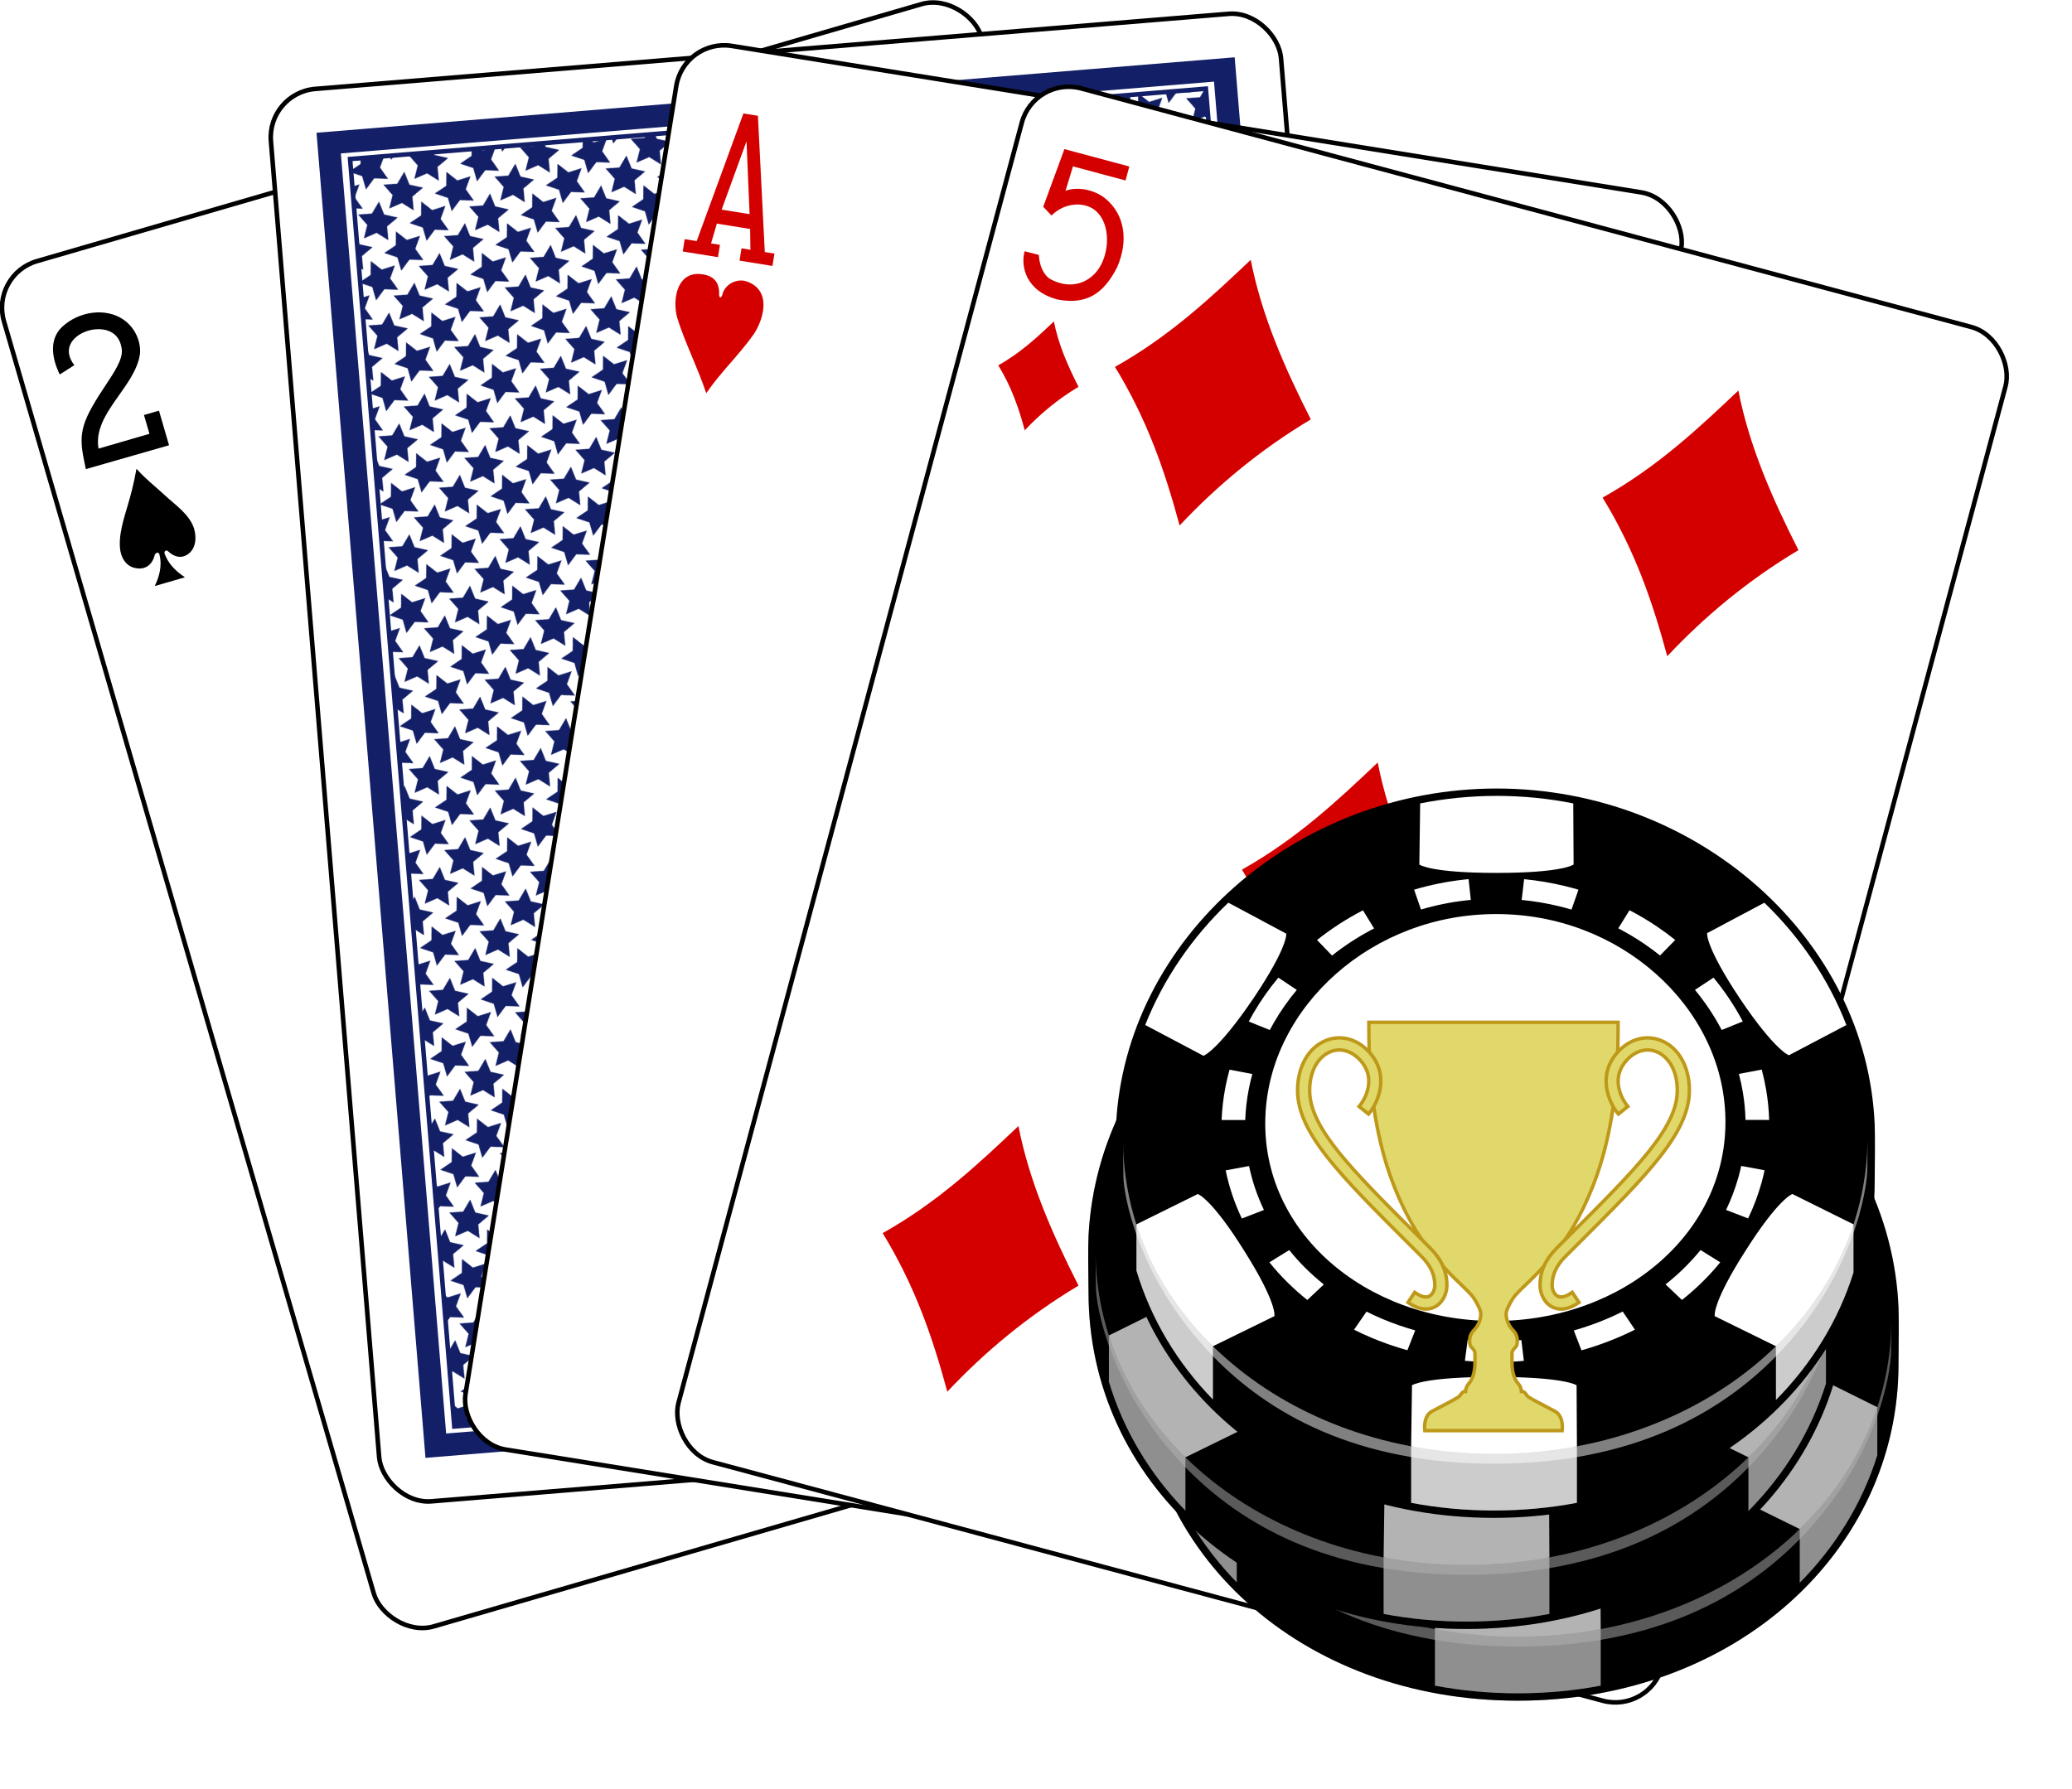 <?xml version="1.0" encoding="UTF-8" standalone="no"?>
<!-- Created with Inkscape (http://www.inkscape.org/) -->

<svg
   xmlns:dc="http://purl.org/dc/elements/1.1/"
   xmlns:cc="http://creativecommons.org/ns#"
   xmlns:rdf="http://www.w3.org/1999/02/22-rdf-syntax-ns#"
   xmlns:svg="http://www.w3.org/2000/svg"
   xmlns="http://www.w3.org/2000/svg"
   xmlns:xlink="http://www.w3.org/1999/xlink"
   version="1.1"
   width="454.207"
   height="392.18"
   id="svg4423">
  <defs
     id="defs4425">
    <pattern
       patternTransform="matrix(-0.111,0.111,-0.111,-0.111,-254.024,74.426)"
       id="pattern13545-1"
       xlink:href="#pattern13024-5" />
    <pattern
       id="pattern13024-5"
       patternTransform="translate(-254.024,74.426)"
       height="110.741"
       width="108.618"
       patternUnits="userSpaceOnUse">
      <path
         style="fill:#131f67;fill-opacity:1;stroke:none"
         id="path13016-2"
         d="m -1016.046,25.721 -10.764,16.121 7.177,18.006 -18.658,-5.256 -14.907,12.39 -0.767,-19.369 -16.39,-10.349 18.184,-6.715 4.777,-18.786 12.005,15.219 z"
         transform="translate(1070.355,-11.764)" />
      <path
         transform="matrix(0.866,0.5,-0.5,0.866,946.339,568.728)"
         d="m -1016.046,25.721 -10.764,16.121 7.177,18.006 -18.658,-5.256 -14.907,12.39 -0.767,-19.369 -16.39,-10.349 18.184,-6.715 4.777,-18.786 12.005,15.219 z"
         id="path13018-7"
         style="fill:#131f67;fill-opacity:1;stroke:none" />
      <path
         transform="translate(1124.664,-11.764)"
         style="fill:#131f67;fill-opacity:1;stroke:none"
         id="path13020-6"
         d="m -1016.046,25.721 -10.764,16.121 7.177,18.006 -18.658,-5.256 -14.907,12.39 -0.767,-19.369 -16.39,-10.349 18.184,-6.715 4.777,-18.786 12.005,15.219 z" />
      <path
         transform="matrix(0.866,0.5,-0.5,0.866,1000.648,568.728)"
         d="m -1016.046,25.721 -10.764,16.121 7.177,18.006 -18.658,-5.256 -14.907,12.39 -0.767,-19.369 -16.39,-10.349 18.184,-6.715 4.777,-18.786 12.005,15.219 z"
         id="path13022-1"
         style="fill:#131f67;fill-opacity:1;stroke:none" />
    </pattern>
  </defs>
  <g
     transform="matrix(0.96,-0.279,0.279,0.96,58.625,-214.617)"
     id="layer1">
    <g
       transform="translate(-1332.029,-31.1)"
       id="g3511"
       style="display:inline">
      <g
         id="g8049">
        <g
           transform="translate(-5060.953,3024.952)"
           id="g8879-5"
           style="display:inline">
          <rect
             width="223.228"
             height="311.811"
             rx="10.63"
             ry="10.63"
             x="6257.929"
             y="-2746.811"
             id="rect6347-0"
             style="fill:#ffffff;fill-opacity:1;stroke:#000000;stroke-width:0.997;stroke-miterlimit:4;stroke-opacity:1;stroke-dasharray:none;display:inline" />
          <g
             transform="matrix(0.301,0,0,0.301,5679.86,-1949.801)"
             id="g8574-2">
            <path
               d="m 1947.701,-2492.42 0.547,-6.705 c 1.692,-20.723 6.226,-27.723 31.96,-49.343 12.488,-10.492 16.588,-15.669 17.165,-21.677 1.631,-14.15 -11.131,-18.57 -19.448,-18.647 -10.769,-0.099 -22.951,6.349 -17.143,21.304 l -12.079,3.547 c -2.439,-13.951 0.056,-27.044 11.378,-32.858 15.101,-7.572 34.478,-4.601 44.255,7.33 6.571,8.019 8.064,19.086 4.543,27.754 -10.299,22.16 -45.243,31.908 -48.132,57.528 l 38.634,0 0,-14.267 11.379,0 0,26.264 z"
               id="path7100-8"
               style="fill:#000000;fill-opacity:1;display:inline" />
            <path
               d="m 2633.966,-1766.532 -0.547,6.705 c -1.692,20.723 -6.226,27.723 -31.96,49.343 -12.488,10.492 -16.588,15.669 -17.165,21.677 -1.631,14.15 11.131,18.57 19.448,18.647 10.769,0.099 22.951,-6.349 17.143,-21.304 l 12.079,-3.547 c 2.439,13.951 -0.056,27.044 -11.378,32.858 -15.101,7.572 -34.478,4.601 -44.255,-7.33 -6.571,-8.019 -8.064,-19.086 -4.543,-27.754 10.299,-22.16 45.243,-31.908 48.132,-57.528 l -38.634,0 0,14.267 -11.379,0 0,-26.264 z"
               id="path7116-6"
               style="fill:#000000;fill-opacity:1;display:inline" />
          </g>
        </g>
      </g>
      <path
         d="m 1307.548,346.303 c 0.015,-2.026 -1.587,-2.064 -1.569,-0.586 -0.134,7.429 -6.417,11.086 -10.981,10.219 -7.036,-1.338 -9.282,-8.322 -9.215,-12.435 0.207,-12.696 12.988,-22.058 24.52,-38.335 8.45,14.691 22.397,26.23 23.223,37.586 1.098,15.098 -18.009,20.73 -20.737,3.133 -0.176,-1.243 -1.64,-1.801 -1.526,-0.065 0.414,4.823 -0.175,6.831 5.266,18.719 l -14.222,0 c 3.15,-5.555 5.025,-12.375 5.24,-18.236 z"
         id="path3194"
         style="fill:#000000;fill-opacity:1;display:inline" />
      <path
         d="m 1307.559,522.236 c 0.015,2.026 -1.587,2.064 -1.569,0.586 -0.134,-7.429 -6.417,-11.086 -10.981,-10.219 -7.036,1.338 -9.282,8.322 -9.215,12.435 0.207,12.696 12.988,22.058 24.52,38.335 8.45,-14.691 22.397,-26.23 23.223,-37.586 1.098,-15.098 -18.009,-20.73 -20.737,-3.133 -0.176,1.243 -1.64,1.801 -1.526,0.065 0.414,-4.823 -0.175,-6.831 5.266,-18.719 l -14.222,0 c 3.15,5.555 5.025,12.375 5.24,18.236 z"
         id="path3254"
         style="fill:#000000;fill-opacity:1;display:inline" />
      <path
         d="m 1215.434,347.428 c 0.01,-0.872 -0.895,-0.465 -1.018,-0.19 -1.163,1.986 -2.865,2.448 -4.548,1.732 -1.667,-0.709 -2.604,-2.28 -2.454,-4.522 0.31,-3.438 3.035,-7.2 4.355,-9.326 1.252,-1.93 2.628,-4.222 4.077,-7.154 1.697,3.363 2.559,4.321 4.405,7.391 1.626,2.704 3.893,5.353 4.067,8.622 0,2.485 -1.046,4.832 -3.399,5.259 -1.331,0.242 -2.579,-0.442 -3.504,-2.037 -0.282,-0.407 -0.849,-0.195 -0.839,0.362 0.165,2.093 0.955,3.983 2.829,6.212 l -6.887,0 c 1.41,-1.576 2.849,-3.704 2.915,-6.349 z"
         id="path3310"
         style="fill:#000000;fill-opacity:1;display:inline" />
      <path
         d="m 1403.158,520.588 c 0.01,0.872 -0.895,0.465 -1.018,0.19 -1.163,-1.986 -2.865,-2.448 -4.548,-1.732 -1.667,0.709 -2.604,2.28 -2.454,4.522 0.31,3.438 3.035,7.2 4.355,9.326 1.252,1.93 2.628,4.222 4.077,7.154 1.697,-3.363 2.559,-4.321 4.405,-7.392 1.626,-2.704 3.893,-5.353 4.067,-8.622 0,-2.485 -1.046,-4.832 -3.399,-5.259 -1.331,-0.242 -2.579,0.442 -3.504,2.037 -0.282,0.407 -0.849,0.195 -0.839,-0.362 0.165,-2.093 0.955,-3.983 2.829,-6.212 l -6.887,0 c 1.41,1.576 2.849,3.704 2.915,6.349 z"
         id="path3332"
         style="fill:#000000;fill-opacity:1;display:inline" />
    </g>
  </g>
  <g
     transform="matrix(0.999,-0.033,0.033,0.999,-206.871,-336.782)"
     id="layer1-8"
     style="display:inline">
    <g
       transform="matrix(0.999,-0.049,0.049,0.999,487.837,-148.132)"
       id="g13552"
       style="display:inline">
      <rect
         width="222.228"
         height="310.811"
         rx="10.63"
         ry="10.63"
         x="-259.114"
         y="501.816"
         id="rect13537"
         style="fill:#ffffff;stroke:#000000;stroke-width:1;stroke-opacity:1" />
      <rect
         width="197.052"
         height="286.644"
         ry="0"
         x="-246.526"
         y="513.9"
         id="rect13539"
         style="fill:none;stroke:#131f67;stroke-width:4.952;stroke-linecap:round;stroke-linejoin:miter;stroke-miterlimit:4;stroke-opacity:1;stroke-dasharray:none" />
      <rect
         width="188.277"
         height="278.906"
         x="-242.139"
         y="517.769"
         id="rect13541"
         style="fill:url(#pattern13545-1);fill-opacity:1;stroke:#131f67;stroke-width:1;stroke-linecap:round;stroke-linejoin:miter;stroke-miterlimit:4;stroke-opacity:1;stroke-dasharray:none" />
    </g>
  </g>
  <g
     transform="matrix(0.987,0.159,-0.159,0.987,-48.242,-398.493)"
     id="layer1-3">
    <g
       transform="translate(-1090.392,198.15)"
       id="g8889"
       style="display:inline">
      <g
         id="g8763">
        <g
           transform="translate(-4683.875,2918.937)"
           id="g8869">
          <rect
             width="223.228"
             height="311.811"
             rx="10.63"
             ry="10.63"
             x="6034.701"
             y="-2746.811"
             id="rect3232"
             style="fill:#ffffff;fill-opacity:1;stroke:#000000;stroke-width:0.997;stroke-miterlimit:4;stroke-opacity:1;stroke-dasharray:none;display:inline" />
          <g
             transform="matrix(0.301,0,0,0.301,5730.642,-1948.112)"
             id="g8567">
            <path
               d="m 1033.986,-2499.928 0,-9.091 8.839,0 18.814,-97.227 10.705,0 20.736,97.227 7.134,0 0,9.091 -24.307,0 0,-9.091 6.566,0 -2.616,-14.9 -24.532,0 -1.894,14.9 6.566,0 0,9.091 z m 43.772,-34.598 -10.657,-52.05 -9.987,52.05 z"
               id="path7183"
               style="fill:#d40000;fill-opacity:1;display:inline" />
            <path
               d="m 1727.391,-1770.247 0,9.091 -8.839,0 -18.814,97.227 -10.705,0 -20.736,-97.227 -7.134,0 0,-9.091 24.307,0 0,9.091 -6.566,0 2.616,14.9 24.532,0 1.894,-14.9 -6.566,0 0,-9.091 z m -43.772,34.598 10.657,52.05 9.987,-52.05 z"
               id="path7186"
               style="fill:#d40000;fill-opacity:1;display:inline" />
          </g>
        </g>
      </g>
      <path
         d="m 1359.107,232.88 c -1.583,-3.472 -1.757,-9.405 2.971,-10.208 3.562,-0.458 5.012,1.198 5.3,3.742 0.142,0.743 0.562,0.788 0.695,-0.058 0.204,-2.609 2.787,-4.133 4.806,-3.75 5.527,0.945 5.204,7.028 3.398,11.156 -2.731,5.479 -5.601,8.938 -8.245,14.452 -3.038,-5.741 -6.507,-10.405 -8.926,-15.333 z"
         id="path8626"
         style="fill:#d40000;fill-opacity:1;display:inline" />
      <path
         d="m 1450.39,299.285 c 7.144,-0.474 10.868,5.627 11.595,10.436 0.433,0.764 0.671,0.549 0.837,-0.042 0.349,-6.174 5.875,-11.22 10.993,-10.53 8.328,0.108 13.389,9.375 11.966,17.219 -1.738,9.582 -6.9,15.351 -10.808,21.293 -4.421,6.152 -10.373,15.04 -12.29,19.317 0,0 -6.048,-9.205 -13.917,-20.03 -5.262,-7.239 -9.473,-15.082 -9.865,-21.835 -0.448,-7.715 2.719,-14.632 11.489,-15.828 z"
         id="path8512"
         style="fill:#d40000;fill-opacity:1;display:inline" />
      <path
         d="m 1547.486,423.567 c -1.583,3.472 -1.757,9.405 2.971,10.208 3.562,0.458 5.012,-1.198 5.3,-3.742 0.142,-0.743 0.562,-0.788 0.695,0.058 0.204,2.609 2.787,4.133 4.806,3.75 5.527,-0.945 5.204,-7.028 3.398,-11.156 -2.731,-5.479 -5.601,-8.938 -8.245,-14.452 -3.038,5.741 -6.507,10.405 -8.926,15.333 z"
         id="path8648"
         style="fill:#d40000;fill-opacity:1;display:inline" />
    </g>
  </g>
  <g
     transform="matrix(0.966,0.259,-0.259,0.966,71.067,-408.509)"
     id="layer1-4">
    <g
       transform="translate(-6667.181,3117.087)"
       id="g8915-4"
       style="display:inline">
      <rect
         width="223.228"
         height="311.811"
         rx="10.63"
         ry="10.63"
         x="6927.614"
         y="-2746.811"
         id="rect6355-6"
         style="fill:#ffffff;fill-opacity:1;stroke:#000000;stroke-width:0.997;stroke-miterlimit:4;stroke-opacity:1;stroke-dasharray:none;display:inline" />
      <g
         transform="matrix(0.301,0,0,0.301,5562.581,-1947.812)"
         id="g8601-0"
         style="fill:#d40000;fill-opacity:1">
        <path
           d="m 4646.588,-2464.922 c 32.952,-32.158 54.594,-67.22 75.29,-100.939 18.15,37.102 44.197,69.561 72.364,100.939 -30.137,31.118 -53.494,64.393 -72.274,99.374 -20.818,-35.859 -42.736,-68.33 -75.381,-99.374 z"
           id="path3459"
           style="fill:#d40000;fill-opacity:1" />
        <path
           d="m 4646.588,-1811.73 c 32.952,-32.158 54.594,-67.22 75.29,-100.939 18.15,37.102 44.197,69.561 72.365,100.939 -30.137,31.118 -53.494,64.393 -72.274,99.374 -20.818,-35.859 -42.736,-68.33 -75.381,-99.374 z"
           id="path3463"
           style="fill:#d40000;fill-opacity:1" />
        <path
           d="m 5014.224,-2464.922 c 32.952,-32.158 54.594,-67.22 75.29,-100.939 18.15,37.102 44.197,69.561 72.365,100.939 -30.137,31.118 -53.494,64.393 -72.274,99.374 -20.818,-35.859 -42.736,-68.33 -75.381,-99.374 z"
           id="path3465"
           style="fill:#d40000;fill-opacity:1" />
        <path
           d="m 4830.731,-2135.215 c 32.952,-32.158 54.594,-67.22 75.29,-100.939 18.15,37.102 44.197,69.561 72.365,100.939 -30.137,31.118 -53.494,64.393 -72.274,99.374 -20.818,-35.859 -42.736,-68.33 -75.381,-99.374 z"
           id="path3467"
           style="fill:#d40000;fill-opacity:1" />
        <path
           d="m 5014.224,-1811.73 c 32.952,-32.158 54.594,-67.22 75.29,-100.939 18.15,37.102 44.197,69.561 72.365,100.939 -30.137,31.118 -53.494,64.393 -72.274,99.374 -20.818,-35.859 -42.736,-68.33 -75.381,-99.374 z"
           id="path3469"
           style="fill:#d40000;fill-opacity:1" />
        <path
           d="m 5184.379,-1826.692 c 13.499,-13.173 22.364,-27.536 30.842,-41.349 7.435,15.199 18.105,28.495 29.644,41.349 -12.346,12.747 -21.914,26.378 -29.607,40.708 -8.528,-14.689 -17.506,-27.991 -30.879,-40.708 z"
           id="path3742"
           style="fill:#d40000;fill-opacity:1" />
        <path
           d="m 4564.216,-2444.032 c 13.499,-13.173 22.364,-27.536 30.842,-41.349 7.435,15.199 18.105,28.495 29.644,41.349 -12.346,12.747 -21.914,26.378 -29.607,40.708 -8.528,-14.689 -17.506,-27.991 -30.879,-40.708 z"
           id="path3744"
           style="fill:#d40000;fill-opacity:1" />
        <path
           d="m 4561.226,-2529.25 10.696,-0.094 c 2.034,6.457 6.55,13.041 12.678,14.859 17.312,4.065 28.457,-5.605 32.128,-16.763 4.451,-13.531 -0.101,-32.536 -12.016,-39.287 -9.884,-5.599 -24.563,-0.877 -31.296,11.089 l -7.497,-4.583 4.024,-44.581 48.929,0 0,10.536 -39.652,0 -0.622,18.571 c 8.521,-5.986 21.65,-5.928 30.178,-1.727 16.159,7.702 23.663,25.22 20.518,45.873 -4.353,20.538 -13.942,32.175 -35.599,33.847 -24.064,0.208 -32.564,-16.336 -32.468,-27.739 z"
           id="path7106-71"
           style="fill:#d40000;fill-opacity:1;display:inline" />
        <path
           d="m 5248.36,-1742.915 -10.696,0.094 c -2.034,-6.457 -6.55,-13.041 -12.678,-14.859 -17.312,-4.065 -28.457,5.605 -32.128,16.763 -4.451,13.531 0.101,32.536 12.016,39.287 9.884,5.599 24.563,0.877 31.296,-11.089 l 7.497,4.583 -4.024,44.582 -48.929,0 0,-10.536 39.652,0 0.622,-18.571 c -8.521,5.986 -21.65,5.928 -30.178,1.727 -16.159,-7.702 -23.663,-25.22 -20.518,-45.873 4.353,-20.538 13.942,-32.175 35.599,-33.847 24.064,-0.208 32.564,16.336 32.468,27.739 z"
           id="path7122-7"
           style="fill:#d40000;fill-opacity:1;display:inline" />
      </g>
    </g>
  </g>
  <g
     transform="translate(227.388,172.888)"
     id="g3052">
    <rect
       width="200"
       height="200"
       x="0"
       y="0"
       id="rect3054"
       style="fill:none" />
    <g
       id="g3056">
      <g
         id="g3058">
        <path
           d="m 105.33,199.191 c -11.535,0 -22.554,-1.914 -32.748,-5.689 -4.899,-1.814 -9.6,-4.065 -13.97,-6.69 -4.317,-2.593 -8.36,-5.58 -12.018,-8.878 -3.644,-3.285 -6.942,-6.912 -9.804,-10.782 -2.876,-3.888 -5.342,-8.061 -7.328,-12.402 -4.098,-8.954 -6.175,-18.544 -6.175,-28.505 0,-0.211 -0.007,-0.73 -0.016,-1.449 -0.036,-2.75 -0.11,-8.473 0.017,-10.995 0.497,-9.853 3.07,-19.41 7.648,-28.406 2.199,-4.321 4.861,-8.487 7.912,-12.386 3.021,-3.858 6.449,-7.487 10.189,-10.784 3.739,-3.296 7.822,-6.289 12.134,-8.895 4.354,-2.63 8.979,-4.89 13.749,-6.714 9.923,-3.797 20.357,-5.723 31.014,-5.723 10.657,0 21.076,1.926 30.968,5.723 4.755,1.825 9.362,4.084 13.693,6.715 4.29,2.605 8.349,5.599 12.061,8.896 3.714,3.298 7.111,6.927 10.101,10.786 3.018,3.898 5.646,8.065 7.809,12.387 4.503,8.996 6.996,18.555 7.41,28.408 0.098,2.336 0.043,7.818 0.014,10.764 -0.008,0.818 -0.014,1.41 -0.014,1.674 0,9.92 -2.109,19.492 -6.271,28.451 -2.015,4.337 -4.513,8.508 -7.426,12.398 -2.897,3.87 -6.233,7.5 -9.915,10.791 -3.695,3.301 -7.775,6.293 -12.129,8.892 -4.405,2.63 -9.138,4.887 -14.064,6.706 -10.257,3.787 -21.308,5.707 -32.841,5.707 z"
           id="path3060" />
        <path
           d="m 105.936,41.701 c 43.189,0 79.559,32.297 81.233,72.139 0.124,2.966 0,11.181 0,12.404 0,39.914 -34.967,72.139 -81.839,72.139 -46.873,0 -81.233,-32.086 -81.233,-72.139 0,-1.045 -0.159,-9.256 0,-12.404 2.008,-39.842 38.649,-72.139 81.839,-72.139 m 0,-1.617 c -5.405,0 -10.832,0.502 -16.131,1.493 -5.164,0.966 -10.27,2.407 -15.172,4.282 -4.814,1.843 -9.483,4.123 -13.878,6.778 -4.353,2.63 -8.475,5.651 -12.251,8.979 -3.777,3.33 -7.24,6.995 -10.291,10.893 -3.083,3.938 -5.773,8.15 -7.996,12.518 -2.266,4.451 -4.068,9.111 -5.358,13.85 -1.324,4.865 -2.124,9.871 -2.376,14.882 -0.129,2.548 -0.055,8.288 -0.019,11.046 0.009,0.689 0.017,1.233 0.017,1.439 0,5.05 0.539,10.078 1.605,14.944 1.044,4.771 2.605,9.447 4.642,13.897 2.011,4.393 4.504,8.613 7.413,12.546 2.895,3.913 6.229,7.581 9.912,10.902 3.697,3.333 7.782,6.351 12.144,8.97 4.413,2.651 9.158,4.924 14.104,6.756 5.043,1.867 10.358,3.301 15.801,4.259 5.58,0.983 11.377,1.481 17.229,1.481 5.85,0 11.655,-0.5 17.254,-1.487 5.458,-0.962 10.797,-2.399 15.867,-4.271 4.975,-1.837 9.752,-4.115 14.199,-6.771 4.397,-2.625 8.52,-5.648 12.253,-8.983 3.722,-3.326 7.095,-6.996 10.024,-10.909 2.945,-3.936 5.473,-8.155 7.512,-12.543 2.066,-4.449 3.652,-9.119 4.713,-13.88 1.084,-4.862 1.633,-9.878 1.633,-14.911 0,-0.26 0.006,-0.881 0.014,-1.666 0.029,-2.953 0.084,-8.448 -0.016,-10.806 -0.21,-5.011 -0.968,-10.019 -2.251,-14.884 -1.251,-4.738 -3.015,-9.398 -5.243,-13.852 -2.187,-4.369 -4.842,-8.581 -7.893,-12.521 -3.02,-3.899 -6.452,-7.564 -10.203,-10.896 -3.748,-3.329 -7.846,-6.351 -12.178,-8.982 -4.372,-2.654 -9.023,-4.936 -13.822,-6.778 -4.889,-1.876 -9.981,-3.317 -15.139,-4.283 -5.29,-0.99 -10.713,-1.492 -16.119,-1.492 l 0,0 z"
           id="path3062" />
        <path
           d="m 26.943,135.646 v 10.133 c 3.191,10.633 8.963,20.253 16.779,28.271 V 162.368 L 26.943,135.646 z"
           id="path3064"
           style="fill:#ffffff" />
        <path
           d="M 50.587,141.467 C 43.392,129.929 40.4,128.994 40.4,128.994 l -13.457,6.652 c 3.234,10.035 9.026,19.12 16.779,26.723 l 13.473,-6.597 c 0,0 0.686,-2.767 -6.608,-14.305 z"
           id="path3066"
           style="fill:#ffffff" />
        <path
           d="m 159.207,86.098 c 7.766,11.538 10.771,12.472 10.771,12.472 L 182.58,91.941 C 178.678,81.86 172.479,72.739 164.595,65.123 l -12.543,6.67 c 0,-0.001 -0.512,2.767 7.155,14.305 z"
           id="path3068"
           style="fill:#ffffff" />
        <path
           d="M 52.514,86.214 C 60.278,74.676 59.789,71.908 59.789,71.908 L 47.09,65.113 C 39.138,72.73 32.86,81.851 28.871,91.934 l 12.766,6.751 c 0,0.001 3.013,-0.933 10.877,-12.471 z"
           id="path3070"
           style="fill:#ffffff" />
        <path
           d="m 167.135,162.369 v 11.77 c 7.865,-7.943 13.716,-17.46 17.004,-27.965 v -10.527 l -17.004,26.722 z"
           id="path3072"
           style="fill:#ffffff" />
        <path
           d="m 184.139,135.646 -13.4,-6.652 c 0,0 -3,0.935 -10.292,12.473 -7.392,11.538 -6.729,14.306 -6.729,14.306 l 13.418,6.597 c 7.815,-7.603 13.684,-16.688 17.003,-26.724 z"
           id="path3074"
           style="fill:#ffffff" />
        <path
           d="m 87.165,184.309 v 12.395 c 5.794,1.101 11.866,1.68 18.165,1.68 6.293,0 12.37,-0.58 18.178,-1.683 V 184.309 H 87.165 z"
           id="path3076"
           style="fill:#ffffff" />
        <path
           d="m 105.4,169.093 c -15.529,0 -18.047,1.833 -18.047,1.833 l -0.188,13.383 c 5.823,1.094 11.899,1.672 18.165,1.672 6.264,0 12.346,-0.578 18.178,-1.672 l -0.076,-13.383 c 0,0 -2.501,-1.833 -18.032,-1.833 z"
           id="path3078"
           style="fill:#ffffff" />
        <path
           d="m 105.865,58.588 c 14.586,0 16.916,-1.834 16.916,-1.834 L 122.707,43.35 c -5.427,-1.08 -11.039,-1.648 -16.771,-1.648 -5.733,0 -11.353,0.568 -16.789,1.649 l -0.182,13.403 c 0,0 2.313,1.834 16.9,1.834 z"
           id="path3080"
           style="fill:#ffffff" />
        <g
           id="g3082">
          <path
             d="m 105.481,165.859 c -1.448,0 -2.912,-0.045 -4.353,-0.133 -0.724,-0.043 -1.456,-0.1 -2.178,-0.165 l 0.598,-4.555 c 0.658,0.061 1.326,0.111 1.985,0.151 1.312,0.08 2.646,0.121 3.966,0.121 1.942,0 3.902,-0.088 5.824,-0.261 l 0.549,4.556 c -2.109,0.191 -4.26,0.286 -6.391,0.286 z m 19.021,-2.594 -1.676,-4.354 c 3.689,-1.041 7.289,-2.435 10.694,-4.142 l 0.022,-0.012 2.682,3.978 -1.342,-1.988 1.34,1.988 0.009,-0.004 -0.01,0.005 c -3.727,1.866 -7.671,3.389 -11.719,4.529 z M 86.351,163.25 c -2.729,-0.766 -5.408,-1.701 -7.963,-2.78 -1.263,-0.533 -2.519,-1.113 -3.734,-1.724 l 2.729,-3.969 c 1.108,0.557 2.254,1.087 3.405,1.574 2.331,0.986 4.776,1.842 7.267,2.542 l -1.704,4.357 z M 64.406,152.229 c -3.102,-2.472 -5.898,-5.251 -8.312,-8.26 l 4.347,-2.686 c 2.207,2.748 4.761,5.285 7.592,7.541 l -3.627,3.405 z m 82.129,-0.011 -3.594,-3.407 c 2.585,-2.042 4.95,-4.32 7.031,-6.771 0.212,-0.25 0.424,-0.507 0.632,-0.763 l 4.322,2.688 c -0.228,0.279 -0.46,0.561 -0.692,0.836 -2.275,2.683 -4.866,5.179 -7.699,7.417 z M 50.054,134.363 c -1.613,-3.391 -2.806,-6.941 -3.546,-10.556 l 5.129,-0.952 c 0.684,3.299 1.781,6.541 3.261,9.636 l -4.844,1.872 z m 110.983,-0.019 -4.836,-1.857 c 1.116,-2.314 2.027,-4.727 2.711,-7.17 0.228,-0.817 0.434,-1.652 0.613,-2.481 l 5.12,0.952 c -0.193,0.908 -0.417,1.82 -0.663,2.715 -0.74,2.671 -1.731,5.309 -2.945,7.841 z M 50.796,112.771 45.619,112.766 c 0.049,-1.225 0.146,-2.463 0.289,-3.682 0.29,-2.457 0.777,-4.932 1.447,-7.354 l 4.999,0.953 c -0.606,2.216 -1.046,4.478 -1.304,6.725 -0.127,1.113 -0.213,2.244 -0.254,3.363 z m 114.85,-0.015 -5.177,-0.014 -0.002,-0.042 c -0.053,-1.987 -0.246,-3.987 -0.572,-5.945 -0.228,-1.371 -0.524,-2.748 -0.881,-4.093 l 5.007,-0.953 c 0.396,1.473 0.724,2.98 0.978,4.482 0.363,2.144 0.581,4.334 0.646,6.509 l 10e-4,0.056 z M 56.188,93.031 51.574,91.174 c 0.304,-0.573 0.623,-1.148 0.947,-1.71 1.595,-2.765 3.459,-5.426 5.54,-7.911 l 4.039,2.689 c -1.898,2.27 -3.598,4.701 -5.051,7.227 -0.295,0.512 -0.585,1.038 -0.861,1.562 z m 99.056,-0.005 c -0.802,-1.529 -1.705,-3.049 -2.684,-4.517 -0.981,-1.475 -2.05,-2.912 -3.176,-4.274 l 4.064,-2.686 c 1.231,1.489 2.4,3.06 3.475,4.669 1.072,1.604 2.062,3.264 2.941,4.936 l -4.62,1.872 z M 69.829,76.709 66.533,73.301 c 3.08,-2.453 6.467,-4.643 10.068,-6.51 l 2.443,3.967 c -3.299,1.708 -6.399,3.71 -9.215,5.951 z m 71.898,-0.014 c -1.141,-0.916 -2.34,-1.801 -3.566,-2.63 -1.775,-1.202 -3.656,-2.32 -5.59,-3.322 l 2.471,-3.97 c 2.113,1.097 4.17,2.32 6.112,3.638 1.341,0.907 2.653,1.876 3.903,2.879 l -3.33,3.405 z M 122.318,66.629 c -0.883,-0.261 -1.783,-0.502 -2.676,-0.72 -2.696,-0.656 -5.471,-1.125 -8.246,-1.394 l 0.535,-4.555 c 3.027,0.294 6.053,0.807 8.994,1.523 0.975,0.238 1.957,0.503 2.921,0.787 l -1.528,4.359 z M 89.319,66.615 87.818,62.261 c 3.515,-1.043 7.158,-1.781 10.83,-2.196 0.367,-0.042 0.742,-0.08 1.112,-0.116 l 0.487,4.557 c -0.339,0.031 -0.682,0.067 -1.018,0.105 -3.36,0.379 -6.694,1.053 -9.91,2.004 z"
             id="path3084"
             style="fill:#ffffff" />
        </g>
        <g
           id="g3086">
          <path
             d="m 105.445,156.834 c -6.994,0 -13.746,-1.176 -20.061,-3.494 -3.031,-1.115 -5.948,-2.498 -8.669,-4.107 -2.698,-1.601 -5.224,-3.438 -7.508,-5.465 -2.278,-2.025 -4.331,-4.253 -6.101,-6.621 -1.777,-2.384 -3.283,-4.93 -4.479,-7.567 -2.471,-5.482 -3.617,-11.321 -3.419,-17.356 0.198,-6.035 1.709,-11.875 4.479,-17.356 1.327,-2.638 2.945,-5.184 4.809,-7.567 1.847,-2.368 3.949,-4.596 6.25,-6.622 2.295,-2.025 4.806,-3.863 7.461,-5.464 2.668,-1.61 5.506,-2.992 8.437,-4.107 6.079,-2.319 12.526,-3.495 19.175,-3.495 6.649,0 13.086,1.176 19.145,3.495 2.922,1.115 5.748,2.497 8.402,4.107 2.643,1.6 5.137,3.438 7.415,5.464 2.283,2.026 4.367,4.254 6.194,6.622 1.844,2.384 3.439,4.93 4.745,7.567 2.725,5.481 4.187,11.321 4.334,17.356 0.147,6.035 -1.048,11.874 -3.565,17.356 -1.217,2.638 -2.744,5.184 -4.541,7.567 -1.791,2.368 -3.861,4.596 -6.157,6.621 -2.3,2.025 -4.842,3.864 -7.554,5.465 -2.734,1.609 -5.662,2.992 -8.703,4.107 -6.333,2.318 -13.096,3.494 -20.089,3.494 z"
             id="path3088"
             style="fill:#ffffff" />
        </g>
        <path
           d="m 187.222,116.939 c -0.296,38.404 -36.241,69.041 -81.892,69.041 -45.219,0 -80.662,-30.059 -81.304,-67.95 -0.003,3.489 0.07,7.504 0.07,8.214 0,40.053 34.36,72.139 81.233,72.139 46.872,0 81.839,-32.225 81.839,-72.139 0.001,-0.91 0.07,-5.694 0.054,-9.305 z"
           id="path3090"
           style="opacity:0.2" />
        <path
           d="m 187.222,116.939 c -0.296,38.404 -36.241,69.041 -81.892,69.041 -45.219,0 -80.662,-30.059 -81.304,-67.95 -0.003,3.489 0.07,4.911 0.07,7.135 0,3.407 2.778,21.981 19.626,39.384 12.015,12.41 31.186,23.58 61.607,23.58 30.396,0 49.666,-11.152 61.805,-23.551 17.046,-17.408 20.034,-36.65 20.034,-41.229 0.001,-2.91 0.07,-2.799 0.054,-6.41 z"
           id="path3092"
           style="opacity:0.5;fill:#ffffff" />
        <path
           d="m 105.936,40.084 c -5.405,0 -10.832,0.502 -16.131,1.493 -5.164,0.966 -10.27,2.407 -15.172,4.282 -4.814,1.843 -9.483,4.123 -13.878,6.778 -4.353,2.63 -8.475,5.651 -12.251,8.979 -3.777,3.33 -7.24,6.995 -10.291,10.893 -3.083,3.938 -5.773,8.15 -7.996,12.518 -2.266,4.451 -4.068,9.111 -5.358,13.85 -1.324,4.865 -2.124,9.871 -2.376,14.882 -0.129,2.548 -0.055,8.288 -0.019,11.046 0.009,0.689 0.017,1.233 0.017,1.439 0,5.05 0.539,10.078 1.605,14.944 1.044,4.771 2.605,9.447 4.642,13.897 2.011,4.393 4.504,8.613 7.413,12.546 2.895,3.913 6.229,7.581 9.912,10.902 3.697,3.333 7.782,6.351 12.144,8.97 4.413,2.651 9.158,4.924 14.104,6.756 5.043,1.867 10.358,3.301 15.801,4.259 5.58,0.983 11.377,1.481 17.229,1.481 5.85,0 11.655,-0.5 17.254,-1.487 5.458,-0.962 10.797,-2.399 15.867,-4.271 4.975,-1.837 9.752,-4.115 14.199,-6.771 4.397,-2.625 8.52,-5.648 12.253,-8.983 3.722,-3.326 7.095,-6.996 10.024,-10.909 2.945,-3.936 5.473,-8.155 7.512,-12.543 2.066,-4.449 3.652,-9.119 4.713,-13.88 1.084,-4.862 1.633,-9.878 1.633,-14.911 0,-0.26 0.006,-0.881 0.014,-1.666 0.029,-2.953 0.084,-8.448 -0.016,-10.806 -0.21,-5.011 -0.968,-10.019 -2.251,-14.884 -1.251,-4.738 -3.015,-9.398 -5.243,-13.852 -2.187,-4.369 -4.842,-8.581 -7.893,-12.521 -3.02,-3.899 -6.452,-7.564 -10.203,-10.896 -3.748,-3.329 -7.846,-6.351 -12.178,-8.982 -4.372,-2.654 -9.023,-4.936 -13.822,-6.778 -4.889,-1.876 -9.981,-3.317 -15.139,-4.283 -5.29,-0.99 -10.713,-1.492 -16.119,-1.492 l 0,0 z"
           id="path3094"
           style="opacity:0.3" />
      </g>
      <g
         id="g3096">
        <path
           d="m 94.079,183.463 c -11.535,0 -22.553,-1.914 -32.747,-5.689 -4.899,-1.814 -9.6,-4.065 -13.97,-6.689 -4.316,-2.594 -8.359,-5.58 -12.018,-8.879 -3.643,-3.285 -6.941,-6.912 -9.805,-10.782 -2.875,-3.888 -5.34,-8.061 -7.327,-12.402 -4.097,-8.954 -6.175,-18.544 -6.175,-28.505 0,-0.211 -0.006,-0.73 -0.016,-1.449 -0.035,-2.75 -0.11,-8.473 0.018,-10.995 0.496,-9.853 3.069,-19.41 7.647,-28.405 2.199,-4.321 4.861,-8.488 7.912,-12.387 3.021,-3.858 6.448,-7.486 10.189,-10.784 3.739,-3.296 7.821,-6.288 12.134,-8.895 4.354,-2.63 8.979,-4.889 13.748,-6.714 9.924,-3.797 20.358,-5.723 31.016,-5.723 10.656,0 21.075,1.926 30.967,5.723 4.755,1.825 9.361,4.084 13.693,6.715 4.291,2.606 8.349,5.6 12.061,8.896 3.713,3.298 7.111,6.927 10.1,10.786 3.02,3.898 5.646,8.065 7.81,12.387 4.503,8.997 6.996,18.555 7.41,28.408 0.098,2.336 0.044,7.818 0.015,10.764 -0.008,0.818 -0.014,1.41 -0.014,1.674 0,9.92 -2.11,19.492 -6.271,28.451 -2.015,4.337 -4.513,8.508 -7.426,12.398 -2.896,3.87 -6.232,7.501 -9.915,10.791 -3.695,3.301 -7.776,6.293 -12.128,8.892 -4.406,2.63 -9.139,4.887 -14.066,6.706 -10.258,3.787 -21.307,5.707 -32.842,5.707 z"
           id="path3098" />
        <path
           d="m 94.687,25.973 c 43.189,0 79.559,32.298 81.232,72.14 0.125,2.965 0,11.181 0,12.403 0,39.914 -34.967,72.14 -81.84,72.14 -46.872,0 -81.232,-32.087 -81.232,-72.14 0,-1.045 -0.158,-9.256 0,-12.403 2.008,-39.842 38.649,-72.14 81.84,-72.14 m 0,-1.617 c -5.406,0 -10.834,0.502 -16.132,1.493 -5.165,0.966 -10.269,2.407 -15.172,4.283 -4.814,1.842 -9.483,4.122 -13.878,6.777 -4.354,2.63 -8.475,5.651 -12.25,8.979 -3.778,3.33 -7.24,6.995 -10.292,10.893 -3.083,3.939 -5.772,8.15 -7.995,12.518 -2.266,4.452 -4.069,9.111 -5.359,13.85 -1.324,4.865 -2.123,9.872 -2.376,14.883 -0.129,2.547 -0.054,8.287 -0.019,11.045 0.01,0.689 0.016,1.234 0.016,1.439 0,5.05 0.541,10.078 1.605,14.945 1.045,4.771 2.607,9.446 4.643,13.896 2.01,4.393 4.504,8.613 7.413,12.546 2.895,3.913 6.229,7.581 9.913,10.902 3.695,3.333 7.781,6.351 12.143,8.971 4.413,2.65 9.158,4.923 14.105,6.755 5.041,1.867 10.357,3.301 15.799,4.259 5.582,0.983 11.378,1.481 17.229,1.481 5.851,0 11.656,-0.5 17.256,-1.486 5.457,-0.963 10.795,-2.4 15.866,-4.272 4.975,-1.837 9.752,-4.114 14.2,-6.771 4.396,-2.625 8.519,-5.648 12.252,-8.983 3.723,-3.325 7.095,-6.996 10.023,-10.908 2.947,-3.936 5.475,-8.155 7.512,-12.544 2.067,-4.449 3.653,-9.119 4.714,-13.88 1.083,-4.861 1.633,-9.878 1.633,-14.911 0,-0.26 0.007,-0.881 0.015,-1.666 0.029,-2.953 0.083,-8.448 -0.016,-10.806 -0.211,-5.011 -0.969,-10.019 -2.252,-14.883 -1.25,-4.739 -3.015,-9.399 -5.243,-13.853 -2.187,-4.368 -4.842,-8.581 -7.893,-12.521 -3.019,-3.898 -6.452,-7.564 -10.202,-10.896 -3.749,-3.328 -7.846,-6.351 -12.178,-8.981 -4.373,-2.655 -9.023,-4.937 -13.823,-6.778 -4.888,-1.877 -9.981,-3.318 -15.138,-4.283 -5.291,-0.991 -10.715,-1.493 -16.119,-1.493 l 0,0 z"
           id="path3100" />
        <path
           d="m 15.694,119.918 v 10.133 c 3.191,10.633 8.962,20.253 16.778,28.271 V 146.64 L 15.694,119.918 z"
           id="path3102"
           style="fill:#ffffff" />
        <path
           d="M 39.337,125.738 C 32.142,114.2 29.149,113.265 29.149,113.265 l -13.455,6.653 c 3.232,10.034 9.025,19.119 16.778,26.722 l 13.474,-6.597 c 0,0.001 0.686,-2.767 -6.609,-14.305 z"
           id="path3104"
           style="fill:#ffffff" />
        <path
           d="m 147.957,70.369 c 7.766,11.538 10.771,12.473 10.771,12.473 l 12.603,-6.63 C 167.43,66.131 161.23,57.011 153.346,49.394 l -12.543,6.67 c -0.001,-10e-4 -0.513,2.767 7.154,14.305 z"
           id="path3106"
           style="fill:#ffffff" />
        <path
           d="M 41.263,70.486 C 49.028,58.947 48.539,56.179 48.539,56.179 L 35.84,49.385 C 27.888,57.002 21.611,66.123 17.622,76.206 l 12.766,6.752 c 0,0 3.012,-0.935 10.875,-12.472 z"
           id="path3108"
           style="fill:#ffffff" />
        <path
           d="m 155.886,146.641 v 11.77 c 7.865,-7.943 13.715,-17.46 17.002,-27.965 v -10.527 l -17.002,26.722 z"
           id="path3110"
           style="fill:#ffffff" />
        <path
           d="m 172.888,119.918 -13.399,-6.652 c 0,0 -2.999,0.935 -10.292,12.473 -7.391,11.538 -6.729,14.306 -6.729,14.306 l 13.418,6.597 c 7.815,-7.604 13.685,-16.689 17.002,-26.724 z"
           id="path3112"
           style="fill:#ffffff" />
        <path
           d="m 75.915,168.58 v 12.395 c 5.793,1.101 11.866,1.681 18.164,1.681 6.293,0 12.371,-0.581 18.18,-1.684 V 168.58 H 75.915 z"
           id="path3114"
           style="fill:#ffffff" />
        <path
           d="m 94.15,153.364 c -15.53,0 -18.047,1.834 -18.047,1.834 l -0.188,13.382 c 5.822,1.095 11.9,1.672 18.164,1.672 6.266,0 12.348,-0.577 18.18,-1.672 l -0.076,-13.382 c 0,0 -2.502,-1.834 -18.033,-1.834 z"
           id="path3116"
           style="fill:#ffffff" />
        <path
           d="m 94.614,42.859 c 14.588,0 16.917,-1.834 16.917,-1.834 l -0.073,-13.404 c -5.428,-1.08 -11.039,-1.648 -16.771,-1.648 -5.734,0 -11.354,0.568 -16.791,1.649 l -0.182,13.403 c 0,0 2.314,1.834 16.9,1.834 z"
           id="path3118"
           style="fill:#ffffff" />
        <g
           id="g3120">
          <path
             d="m 94.231,150.131 c -1.447,0 -2.912,-0.045 -4.353,-0.132 -0.724,-0.044 -1.456,-0.1 -2.179,-0.166 l 0.599,-4.555 c 0.658,0.061 1.326,0.111 1.985,0.151 1.312,0.08 2.646,0.121 3.967,0.121 1.941,0 3.901,-0.088 5.824,-0.26 l 0.548,4.555 c -2.109,0.19 -4.26,0.286 -6.391,0.286 z m 19.021,-2.595 -1.677,-4.354 c 3.691,-1.041 7.289,-2.434 10.695,-4.142 l 0.023,-0.011 2.68,3.977 -1.341,-1.988 1.339,1.989 0.01,-0.005 -0.01,0.005 c -3.728,1.866 -7.671,3.389 -11.719,4.529 z m -38.151,-0.015 c -2.729,-0.765 -5.408,-1.7 -7.963,-2.779 -1.262,-0.534 -2.519,-1.114 -3.734,-1.724 l 2.729,-3.97 c 1.109,0.558 2.256,1.087 3.406,1.574 2.332,0.987 4.776,1.842 7.267,2.542 l -1.705,4.357 z M 53.156,136.5 c -3.103,-2.472 -5.898,-5.251 -8.312,-8.26 l 4.348,-2.686 c 2.206,2.748 4.76,5.285 7.59,7.541 l -3.626,3.405 z m 82.129,-0.01 -3.594,-3.408 c 2.585,-2.042 4.95,-4.32 7.03,-6.771 0.213,-0.25 0.426,-0.507 0.633,-0.762 l 4.322,2.688 c -0.227,0.28 -0.46,0.562 -0.692,0.836 -2.276,2.683 -4.866,5.179 -7.699,7.417 z M 38.804,118.635 c -1.613,-3.39 -2.806,-6.941 -3.546,-10.556 l 5.129,-0.952 c 0.685,3.299 1.78,6.541 3.261,9.637 l -4.844,1.871 z m 110.983,-0.02 -4.835,-1.857 c 1.115,-2.314 2.027,-4.727 2.71,-7.17 0.228,-0.817 0.435,-1.652 0.612,-2.481 l 5.121,0.952 c -0.193,0.908 -0.416,1.82 -0.664,2.715 -0.74,2.671 -1.73,5.31 -2.944,7.841 z M 39.546,97.042 34.369,97.037 c 0.049,-1.225 0.146,-2.463 0.29,-3.681 0.289,-2.458 0.775,-4.933 1.446,-7.355 l 4.999,0.953 c -0.607,2.216 -1.046,4.478 -1.304,6.726 -0.127,1.112 -0.213,2.244 -0.254,3.362 z m 114.85,-0.015 -5.177,-0.014 -0.001,-0.042 c -0.054,-1.987 -0.246,-3.987 -0.572,-5.945 -0.229,-1.37 -0.525,-2.748 -0.882,-4.093 l 5.007,-0.953 c 0.395,1.474 0.725,2.981 0.979,4.482 0.363,2.145 0.58,4.334 0.645,6.509 l 10e-4,0.056 z M 44.937,77.303 40.324,75.446 c 0.305,-0.573 0.623,-1.148 0.947,-1.71 1.595,-2.765 3.459,-5.426 5.541,-7.91 l 4.038,2.688 c -1.898,2.27 -3.599,4.701 -5.05,7.227 -0.296,0.512 -0.586,1.038 -0.863,1.562 z m 99.057,-0.005 c -0.802,-1.528 -1.704,-3.049 -2.684,-4.517 -0.981,-1.475 -2.05,-2.912 -3.175,-4.274 l 4.062,-2.686 c 1.232,1.489 2.402,3.06 3.477,4.669 1.071,1.604 2.061,3.264 2.941,4.936 l -4.621,1.872 z M 58.579,60.98 55.283,57.572 c 3.08,-2.453 6.467,-4.643 10.067,-6.509 l 2.443,3.966 c -3.298,1.708 -6.398,3.71 -9.214,5.951 z m 71.899,-0.013 c -1.141,-0.916 -2.342,-1.801 -3.566,-2.63 -1.776,-1.202 -3.656,-2.319 -5.59,-3.322 l 2.47,-3.97 c 2.113,1.098 4.169,2.32 6.112,3.638 1.341,0.907 2.654,1.876 3.902,2.88 l -3.328,3.404 z M 111.068,50.9 c -0.884,-0.26 -1.784,-0.502 -2.677,-0.719 -2.695,-0.656 -5.469,-1.125 -8.244,-1.395 l 0.534,-4.554 c 3.028,0.293 6.054,0.806 8.995,1.523 0.974,0.237 1.956,0.502 2.92,0.786 L 111.068,50.9 z M 78.069,50.887 76.568,46.533 c 3.515,-1.042 7.158,-1.781 10.831,-2.195 0.367,-0.042 0.74,-0.081 1.111,-0.116 l 0.487,4.556 c -0.339,0.032 -0.681,0.067 -1.017,0.105 -3.361,0.379 -6.696,1.053 -9.911,2.004 z"
             id="path3122"
             style="fill:#ffffff" />
        </g>
        <g
           id="g3124">
          <path
             d="m 94.195,141.106 c -6.993,0 -13.747,-1.176 -20.06,-3.495 -3.032,-1.115 -5.949,-2.497 -8.67,-4.107 -2.697,-1.6 -5.224,-3.438 -7.508,-5.465 -2.278,-2.025 -4.33,-4.253 -6.101,-6.621 -1.777,-2.384 -3.283,-4.93 -4.478,-7.566 -2.472,-5.483 -3.618,-11.322 -3.42,-17.357 0.197,-6.035 1.709,-11.874 4.479,-17.356 1.327,-2.638 2.945,-5.184 4.81,-7.567 1.846,-2.368 3.949,-4.596 6.25,-6.621 2.295,-2.025 4.805,-3.864 7.46,-5.465 2.668,-1.609 5.506,-2.992 8.437,-4.107 6.079,-2.319 12.526,-3.495 19.175,-3.495 6.649,0 13.085,1.176 19.146,3.495 2.921,1.115 5.748,2.498 8.401,4.107 2.642,1.601 5.137,3.438 7.415,5.465 2.283,2.025 4.367,4.253 6.194,6.621 1.843,2.384 3.44,4.93 4.745,7.567 2.725,5.482 4.188,11.321 4.334,17.356 0.146,6.035 -1.049,11.875 -3.565,17.356 -1.217,2.638 -2.744,5.184 -4.541,7.567 -1.79,2.368 -3.862,4.596 -6.157,6.621 -2.301,2.026 -4.842,3.864 -7.554,5.465 -2.733,1.609 -5.663,2.992 -8.704,4.107 -6.331,2.32 -13.095,3.495 -20.088,3.495 z"
             id="path3126"
             style="fill:#ffffff" />
        </g>
        <path
           d="m 175.972,101.212 c -0.297,38.403 -36.241,69.04 -81.893,69.04 -45.217,0 -80.66,-30.059 -81.303,-67.95 -0.003,3.489 0.07,7.504 0.07,8.214 0,40.053 34.36,72.14 81.232,72.14 46.873,0 81.84,-32.226 81.84,-72.14 0.001,-0.911 0.069,-5.695 0.054,-9.304 z"
           id="path3128"
           style="opacity:0.2" />
        <path
           d="m 175.972,101.212 c -0.297,38.403 -36.241,69.04 -81.893,69.04 -45.217,0 -80.66,-30.059 -81.303,-67.95 -0.003,3.489 0.07,4.911 0.07,7.136 0,3.406 2.777,21.98 19.625,39.383 12.016,12.41 31.186,23.58 61.607,23.58 30.398,0 49.667,-11.152 61.807,-23.55 17.045,-17.409 20.033,-36.651 20.033,-41.23 0.001,-2.91 0.069,-2.8 0.054,-6.409 z"
           id="path3130"
           style="opacity:0.5;fill:#ffffff" />
        <path
           d="m 94.687,24.356 c -5.406,0 -10.834,0.502 -16.132,1.493 -5.165,0.966 -10.269,2.407 -15.172,4.283 -4.814,1.842 -9.483,4.122 -13.878,6.777 -4.354,2.63 -8.475,5.651 -12.25,8.979 -3.778,3.33 -7.24,6.995 -10.292,10.893 -3.083,3.939 -5.772,8.15 -7.995,12.518 -2.266,4.452 -4.069,9.111 -5.359,13.85 -1.324,4.865 -2.123,9.872 -2.376,14.883 -0.129,2.547 -0.054,8.287 -0.019,11.045 0.01,0.689 0.016,1.234 0.016,1.439 0,5.05 0.541,10.078 1.605,14.945 1.045,4.771 2.607,9.446 4.643,13.896 2.01,4.393 4.504,8.613 7.413,12.546 2.895,3.913 6.229,7.581 9.913,10.902 3.695,3.333 7.781,6.351 12.143,8.971 4.413,2.65 9.158,4.923 14.105,6.755 5.041,1.867 10.357,3.301 15.799,4.259 5.582,0.983 11.378,1.481 17.229,1.481 5.851,0 11.656,-0.5 17.256,-1.486 5.457,-0.963 10.795,-2.4 15.866,-4.272 4.975,-1.837 9.752,-4.114 14.2,-6.771 4.396,-2.625 8.519,-5.648 12.252,-8.983 3.723,-3.325 7.095,-6.996 10.023,-10.908 2.947,-3.936 5.475,-8.155 7.512,-12.544 2.067,-4.449 3.653,-9.119 4.714,-13.88 1.083,-4.861 1.633,-9.878 1.633,-14.911 0,-0.26 0.007,-0.881 0.015,-1.666 0.029,-2.953 0.083,-8.448 -0.016,-10.806 -0.211,-5.011 -0.969,-10.019 -2.252,-14.883 -1.25,-4.739 -3.015,-9.399 -5.243,-13.853 -2.187,-4.368 -4.842,-8.581 -7.893,-12.521 -3.019,-3.898 -6.452,-7.564 -10.202,-10.896 -3.749,-3.328 -7.846,-6.351 -12.178,-8.981 -4.373,-2.655 -9.023,-4.937 -13.823,-6.778 -4.888,-1.877 -9.981,-3.318 -15.138,-4.283 -5.291,-0.991 -10.715,-1.493 -16.119,-1.493 l 0,0 z"
           id="path3132"
           style="opacity:0.3" />
      </g>
      <g
         id="g3134">
        <g
           id="g3136">
          <path
             d="m 100.114,159.107 c -11.535,0 -22.554,-1.914 -32.748,-5.689 -4.9,-1.814 -9.6,-4.065 -13.97,-6.69 -4.317,-2.593 -8.36,-5.58 -12.018,-8.878 -3.644,-3.285 -6.942,-6.913 -9.805,-10.783 -2.876,-3.887 -5.341,-8.06 -7.327,-12.401 -4.098,-8.954 -6.175,-18.544 -6.175,-28.505 0,-0.211 -0.007,-0.73 -0.017,-1.449 -0.035,-2.751 -0.109,-8.474 0.018,-10.995 0.497,-9.854 3.07,-19.41 7.648,-28.406 2.199,-4.321 4.861,-8.487 7.912,-12.386 3.021,-3.858 6.449,-7.487 10.189,-10.784 3.739,-3.296 7.822,-6.289 12.134,-8.895 4.353,-2.63 8.979,-4.889 13.749,-6.714 9.923,-3.797 20.357,-5.722 31.014,-5.722 10.657,0 21.076,1.925 30.968,5.723 4.755,1.825 9.362,4.084 13.692,6.715 4.291,2.606 8.35,5.599 12.062,8.896 3.714,3.298 7.111,6.927 10.101,10.786 3.018,3.897 5.646,8.065 7.809,12.387 4.502,8.996 6.996,18.555 7.41,28.408 0.098,2.336 0.043,7.818 0.014,10.764 -0.008,0.818 -0.014,1.409 -0.014,1.674 0,9.92 -2.109,19.492 -6.271,28.451 -2.014,4.336 -4.512,8.508 -7.425,12.398 -2.897,3.87 -6.233,7.5 -9.915,10.791 -3.695,3.301 -7.775,6.293 -12.129,8.892 -4.405,2.63 -9.138,4.887 -14.065,6.706 -10.258,3.787 -21.308,5.706 -32.841,5.706 z"
             id="path3138" />
          <path
             d="m 100.72,1.617 c 43.189,0 79.559,32.297 81.232,72.139 0.125,2.965 0,11.181 0,12.404 0,39.914 -34.966,72.139 -81.838,72.139 -46.873,0 -81.233,-32.087 -81.233,-72.139 0,-1.045 -0.159,-9.256 0,-12.404 C 20.89,33.914 57.53,1.617 100.72,1.617 M 100.72,0 C 95.315,0 89.888,0.502 84.589,1.493 79.424,2.459 74.319,3.9 69.417,5.776 c -4.814,1.842 -9.484,4.123 -13.878,6.777 -4.354,2.63 -8.476,5.652 -12.251,8.98 -3.777,3.33 -7.24,6.994 -10.291,10.893 -3.083,3.938 -5.773,8.15 -7.996,12.518 -2.266,4.451 -4.068,9.111 -5.358,13.85 -1.324,4.864 -2.124,9.871 -2.376,14.882 -0.129,2.548 -0.055,8.288 -0.019,11.046 0.009,0.689 0.017,1.233 0.017,1.439 0,5.05 0.539,10.078 1.605,14.944 1.044,4.771 2.605,9.447 4.642,13.897 2.01,4.393 4.504,8.613 7.413,12.546 2.895,3.913 6.229,7.581 9.912,10.901 3.696,3.333 7.782,6.352 12.144,8.971 4.413,2.651 9.158,4.924 14.104,6.756 5.042,1.867 10.358,3.301 15.801,4.259 5.58,0.983 11.377,1.481 17.229,1.481 5.85,0 11.654,-0.5 17.254,-1.487 5.458,-0.962 10.797,-2.399 15.867,-4.271 4.975,-1.837 9.752,-4.115 14.199,-6.771 4.397,-2.626 8.52,-5.648 12.253,-8.984 3.722,-3.325 7.095,-6.995 10.024,-10.908 2.945,-3.936 5.473,-8.155 7.512,-12.543 2.066,-4.449 3.652,-9.119 4.713,-13.881 1.084,-4.861 1.633,-9.878 1.633,-14.91 0,-0.26 0.006,-0.881 0.014,-1.666 0.029,-2.953 0.084,-8.448 -0.016,-10.806 -0.21,-5.011 -0.968,-10.019 -2.251,-14.884 -1.251,-4.738 -3.015,-9.399 -5.243,-13.852 -2.187,-4.369 -4.842,-8.581 -7.893,-12.521 -3.02,-3.899 -6.452,-7.564 -10.203,-10.896 C 154.23,18.207 150.132,15.185 145.8,12.554 141.428,9.898 136.777,7.618 131.978,5.775 127.089,3.899 121.997,2.458 116.839,1.492 111.549,0.502 106.125,0 100.72,0 l 0,0 z"
             id="path3140" />
        </g>
        <path
           d="m 21.728,95.562 v 10.133 c 3.191,10.633 8.963,20.253 16.779,28.271 V 122.283 L 21.728,95.562 z"
           id="path3142"
           style="fill:#ffffff" />
        <path
           d="M 45.371,101.383 C 38.176,89.844 35.184,88.91 35.184,88.91 l -13.456,6.652 c 3.233,10.035 9.026,19.12 16.779,26.722 l 13.473,-6.597 c -10e-4,0.001 0.685,-2.766 -6.609,-14.304 z"
           id="path3144"
           style="fill:#ffffff" />
        <path
           d="m 153.991,46.014 c 7.766,11.538 10.771,12.472 10.771,12.472 l 12.602,-6.629 C 173.462,41.776 167.263,32.655 159.379,25.039 l -12.544,6.67 c 0,-0.001 -0.512,2.767 7.156,14.305 z"
           id="path3146"
           style="fill:#ffffff" />
        <path
           d="M 47.297,46.13 C 55.062,34.592 54.573,31.824 54.573,31.824 L 41.874,25.029 C 33.921,32.646 27.644,41.767 23.655,51.85 l 12.766,6.751 c 0,10e-4 3.014,-0.933 10.876,-12.471 z"
           id="path3148"
           style="fill:#ffffff" />
        <path
           d="m 161.919,122.284 v 11.771 c 7.865,-7.943 13.716,-17.461 17.004,-27.965 V 95.562 l -17.004,26.722 z"
           id="path3150"
           style="fill:#ffffff" />
        <path
           d="m 178.923,95.562 -13.4,-6.652 c 0,0 -3,0.934 -10.293,12.473 -7.391,11.538 -6.729,14.305 -6.729,14.305 l 13.418,6.597 c 7.816,-7.602 13.685,-16.687 17.004,-26.723 z"
           id="path3152"
           style="fill:#ffffff" />
        <path
           d="m 81.948,144.224 v 12.396 c 5.795,1.101 11.867,1.68 18.166,1.68 6.292,0 12.37,-0.58 18.178,-1.683 V 144.224 H 81.948 z"
           id="path3154"
           style="fill:#ffffff" />
        <path
           d="m 100.185,129.009 c -15.53,0 -18.047,1.833 -18.047,1.833 l -0.189,13.383 c 5.824,1.094 11.9,1.672 18.166,1.672 6.264,0 12.346,-0.578 18.178,-1.673 l -0.076,-13.382 c -0.001,0 -2.502,-1.833 -18.032,-1.833 z"
           id="path3156"
           style="fill:#ffffff" />
        <path
           d="m 100.649,18.504 c 14.586,0 16.916,-1.833 16.916,-1.833 L 117.491,3.266 c -5.427,-1.08 -11.039,-1.649 -16.771,-1.649 -5.734,0 -11.353,0.569 -16.789,1.65 L 83.748,16.67 c 0,0 2.314,1.834 16.901,1.834 z"
           id="path3158"
           style="fill:#ffffff" />
        <g
           id="g3160">
          <path
             d="m 100.266,125.775 c -1.448,0 -2.913,-0.045 -4.353,-0.133 -0.724,-0.043 -1.456,-0.1 -2.178,-0.165 l 0.598,-4.555 c 0.658,0.061 1.326,0.111 1.984,0.151 1.312,0.08 2.647,0.12 3.967,0.12 1.942,0 3.902,-0.087 5.824,-0.26 l 0.549,4.556 c -2.11,0.191 -4.261,0.286 -6.391,0.286 z m 19.02,-2.594 -1.677,-4.354 c 3.69,-1.041 7.29,-2.435 10.695,-4.142 l 0.022,-0.012 2.682,3.978 -1.342,-1.989 1.34,1.989 0.009,-0.004 -0.011,0.005 c -3.727,1.866 -7.67,3.389 -11.718,4.529 z m -38.151,-0.015 c -2.729,-0.766 -5.408,-1.701 -7.964,-2.78 -1.262,-0.534 -2.518,-1.113 -3.733,-1.724 l 2.729,-3.969 c 1.108,0.557 2.254,1.087 3.405,1.574 2.331,0.986 4.776,1.842 7.267,2.542 l -1.704,4.357 z M 59.19,112.145 c -3.102,-2.472 -5.898,-5.251 -8.312,-8.26 l 4.347,-2.686 c 2.207,2.748 4.76,5.285 7.591,7.541 l -3.626,3.405 z m 82.129,-0.011 -3.594,-3.407 c 2.585,-2.042 4.95,-4.32 7.03,-6.771 0.212,-0.25 0.425,-0.507 0.633,-0.763 l 4.322,2.688 c -0.228,0.279 -0.46,0.561 -0.692,0.836 -2.275,2.683 -4.866,5.179 -7.699,7.417 z M 44.838,94.279 C 43.225,90.888 42.032,87.338 41.292,83.723 l 5.129,-0.952 c 0.684,3.299 1.78,6.541 3.261,9.636 l -4.844,1.872 z m 110.983,-0.019 -4.836,-1.857 c 1.115,-2.314 2.027,-4.728 2.711,-7.17 0.228,-0.817 0.434,-1.652 0.613,-2.481 l 5.119,0.952 c -0.192,0.907 -0.416,1.82 -0.662,2.714 -0.74,2.672 -1.731,5.31 -2.945,7.842 z M 45.58,72.687 40.403,72.682 c 0.049,-1.225 0.146,-2.463 0.289,-3.682 0.289,-2.457 0.777,-4.932 1.447,-7.354 l 4.999,0.953 c -0.607,2.216 -1.046,4.478 -1.304,6.725 -0.128,1.113 -0.213,2.244 -0.254,3.363 z m 114.85,-0.016 -5.177,-0.013 -0.002,-0.042 c -0.053,-1.987 -0.246,-3.987 -0.572,-5.945 -0.228,-1.371 -0.524,-2.748 -0.881,-4.093 l 5.007,-0.953 c 0.395,1.473 0.724,2.98 0.978,4.481 0.363,2.145 0.581,4.335 0.646,6.51 l 0.001,0.055 z M 50.972,52.947 46.358,51.09 c 0.304,-0.574 0.623,-1.148 0.947,-1.711 1.595,-2.764 3.459,-5.426 5.54,-7.91 l 4.039,2.689 c -1.898,2.27 -3.598,4.7 -5.051,7.227 -0.295,0.512 -0.585,1.038 -0.861,1.562 z m 99.056,-0.005 c -0.802,-1.529 -1.705,-3.049 -2.684,-4.518 -0.981,-1.474 -2.05,-2.911 -3.176,-4.274 l 4.063,-2.685 c 1.232,1.489 2.401,3.06 3.476,4.669 1.072,1.604 2.062,3.264 2.941,4.936 l -4.62,1.872 z M 64.613,36.625 61.317,33.217 c 3.08,-2.453 6.467,-4.643 10.067,-6.51 l 2.443,3.967 c -3.299,1.708 -6.398,3.71 -9.214,5.951 z m 71.898,-0.014 c -1.141,-0.916 -2.34,-1.801 -3.566,-2.63 -1.775,-1.202 -3.656,-2.32 -5.59,-3.322 l 2.471,-3.97 c 2.113,1.097 4.169,2.32 6.111,3.638 1.342,0.907 2.654,1.876 3.904,2.879 l -3.33,3.405 z M 117.103,26.544 c -0.883,-0.26 -1.783,-0.501 -2.677,-0.719 -2.695,-0.656 -5.47,-1.125 -8.245,-1.394 l 0.535,-4.554 c 3.027,0.293 6.053,0.806 8.994,1.523 0.975,0.238 1.957,0.502 2.92,0.787 l -1.527,4.357 z M 84.104,26.531 82.603,22.177 c 3.515,-1.042 7.158,-1.78 10.83,-2.195 0.367,-0.042 0.742,-0.081 1.111,-0.116 l 0.488,4.556 c -0.34,0.032 -0.682,0.068 -1.018,0.105 -3.361,0.379 -6.695,1.053 -9.91,2.004 z"
             id="path3162"
             style="fill:#ffffff" />
        </g>
        <g
           id="g3164">
          <path
             d="m 100.229,116.75 c -6.994,0 -13.747,-1.176 -20.061,-3.494 -3.031,-1.115 -5.948,-2.498 -8.669,-4.108 -2.698,-1.6 -5.224,-3.438 -7.508,-5.464 -2.278,-2.025 -4.331,-4.253 -6.101,-6.621 -1.777,-2.384 -3.283,-4.93 -4.479,-7.567 -2.471,-5.482 -3.617,-11.322 -3.42,-17.356 0.198,-6.035 1.71,-11.875 4.48,-17.357 1.327,-2.637 2.945,-5.183 4.809,-7.566 1.847,-2.368 3.949,-4.596 6.25,-6.622 2.295,-2.025 4.806,-3.864 7.461,-5.464 2.668,-1.61 5.506,-2.992 8.436,-4.107 6.08,-2.319 12.527,-3.495 19.176,-3.495 6.649,0 13.086,1.176 19.145,3.495 2.922,1.115 5.748,2.497 8.402,4.107 2.642,1.6 5.137,3.438 7.414,5.464 2.284,2.026 4.368,4.253 6.195,6.622 1.843,2.383 3.439,4.93 4.745,7.566 2.724,5.482 4.187,11.322 4.334,17.357 0.147,6.034 -1.049,11.874 -3.565,17.356 -1.217,2.638 -2.744,5.184 -4.541,7.567 -1.791,2.368 -3.861,4.596 -6.157,6.621 -2.301,2.025 -4.843,3.864 -7.554,5.464 -2.734,1.61 -5.663,2.993 -8.704,4.108 -6.332,2.318 -13.094,3.494 -20.088,3.494 z"
             id="path3166"
             style="fill:#ffffff" />
        </g>
        <path
           d="m 182.006,76.855 c -0.297,38.404 -36.241,69.041 -81.892,69.041 -45.219,0 -80.662,-30.059 -81.304,-67.95 -0.003,3.489 0.07,7.504 0.07,8.214 0,40.052 34.36,72.139 81.233,72.139 46.872,0 81.838,-32.225 81.838,-72.139 0.001,-0.91 0.07,-5.694 0.055,-9.305 z"
           id="path3168"
           style="opacity:0.2" />
        <path
           d="m 182.006,76.855 c -0.297,38.404 -36.241,69.041 -81.892,69.041 -45.219,0 -80.662,-30.059 -81.304,-67.95 -0.003,3.489 0.07,4.91 0.07,7.135 0,3.407 2.777,21.981 19.626,39.384 12.015,12.41 31.186,23.58 61.607,23.58 30.396,0 49.666,-11.152 61.805,-23.551 17.046,-17.408 20.033,-36.651 20.033,-41.23 0.001,-2.909 0.07,-2.798 0.055,-6.409 z"
           id="path3170"
           style="opacity:0.5;fill:#ffffff" />
      </g>
    </g>
  </g>
  <g
     transform="translate(227.387,163.89)"
     id="g55">
    <g
       id="g57">
      <path
         d="m 84.958,149.785 -0.036,-0.339 c -0.013,-0.117 -0.289,-2.898 1.618,-3.907 l 1.089,-0.57 c 1.678,-0.878 3.975,-2.079 4.649,-2.529 0.262,-0.175 0.411,-0.386 0.556,-0.589 0.211,-0.298 0.474,-0.667 1.038,-0.669 0.044,-0.462 0.205,-1.182 0.753,-1.763 0.655,-0.695 1.316,-2.305 1.316,-4.33 v -2.219 c 0,-0.606 -0.405,-1.01 -0.73,-1.333 -0.298,-0.297 -0.45,-0.808 -0.451,-1.387 -0.001,-0.526 0.123,-1.533 0.961,-2.373 0.939,-0.938 1.499,-2.288 1.499,-3.612 0,-0.704 -0.735,-2.29 -1.712,-3.689 -0.302,-0.434 -1.625,-1.789 -2.562,-2.666 -3.58,-3.353 -6.704,-6.977 -9.034,-10.479 C 80.557,102.287 77.619,95.613 75.851,89.021 72.93,78.13 72.685,68.659 72.685,60.636 v -0.379 h 54.63 v 0.379 c 0,8.022 -0.245,17.494 -3.166,28.385 -1.767,6.59 -4.705,13.264 -8.061,18.31 -2.33,3.502 -5.454,7.126 -9.034,10.479 -0.938,0.877 -2.261,2.232 -2.562,2.665 -0.977,1.4 -1.712,2.986 -1.712,3.69 0,1.324 0.56,2.675 1.499,3.612 0.555,0.556 0.893,1.308 0.952,2.118 0.05,0.681 -0.103,1.303 -0.386,1.586 -0.381,0.378 -0.787,0.781 -0.787,1.389 v 2.219 c 0,2.025 0.661,3.635 1.316,4.33 0.548,0.581 0.709,1.301 0.753,1.763 0.564,0.002 0.826,0.371 1.037,0.668 0.145,0.203 0.294,0.414 0.557,0.589 0.673,0.449 2.96,1.646 4.63,2.521 l 1.107,0.58 c 1.908,1.009 1.632,3.79 1.619,3.907 l -0.036,0.339 H 84.958 z"
         id="path59-6"
         style="fill:#e0d86a" />
      <g
         id="g61">
        <path
           d="m 126.936,60.637 c 0,7.095 -0.13,17.017 -3.152,28.287 -1.514,5.646 -4.205,12.476 -8.011,18.197 -3.123,4.694 -6.869,8.438 -8.978,10.412 -0.847,0.792 -2.269,2.229 -2.614,2.726 -0.911,1.307 -1.78,3.017 -1.78,3.906 0,1.23 0.473,2.744 1.61,3.88 1.135,1.137 0.922,2.814 0.566,3.169 -0.356,0.355 -0.898,0.852 -0.898,1.656 0,0.804 0,0.186 0,2.219 0,2.036 0.662,3.785 1.42,4.59 0.757,0.803 0.661,1.938 0.661,1.938 0.142,-0.038 0.262,-0.056 0.364,-0.056 0.656,0 0.649,0.702 1.387,1.193 0.851,0.567 4.068,2.223 5.771,3.12 1.703,0.9 1.42,3.532 1.42,3.532 H 101.445 98.554 85.298 c 0,0 -0.283,-2.632 1.419,-3.532 1.703,-0.897 4.921,-2.553 5.771,-3.12 0.735,-0.491 0.73,-1.193 1.387,-1.193 0.103,0 0.223,0.018 0.364,0.056 0,0 -0.096,-1.135 0.661,-1.938 0.758,-0.805 1.42,-2.554 1.42,-4.59 0,-2.033 0,-1.414 0,-2.219 0,-0.805 -0.543,-1.302 -0.897,-1.656 -0.356,-0.354 -0.569,-2.032 0.565,-3.169 1.138,-1.136 1.61,-2.649 1.61,-3.88 0,-0.89 -0.869,-2.6 -1.78,-3.906 -0.346,-0.497 -1.768,-1.934 -2.614,-2.726 -2.108,-1.975 -5.854,-5.718 -8.978,-10.412 C 80.419,101.399 77.729,94.569 76.215,88.924 73.193,77.653 73.063,67.732 73.063,60.637 h 25.49 2.891 25.492 m 0.756,-0.757 h -0.757 -25.491 -2.891 -25.49 -0.757 v 0.757 c 0,8.047 0.245,17.548 3.178,28.483 1.778,6.63 4.734,13.344 8.112,18.42 2.346,3.526 5.489,7.173 9.09,10.546 0.905,0.847 2.227,2.197 2.511,2.604 1.029,1.478 1.645,2.926 1.645,3.475 0,1.227 -0.519,2.477 -1.389,3.344 -0.935,0.938 -1.072,2.058 -1.071,2.642 0,0.33 0.051,1.146 0.507,1.601 l 0.056,0.055 c 0.362,0.359 0.619,0.647 0.619,1.064 v 2.219 c 0,1.911 -0.629,3.45 -1.214,4.071 -0.513,0.543 -0.728,1.181 -0.815,1.68 -0.533,0.121 -0.813,0.515 -1.009,0.791 -0.137,0.192 -0.254,0.357 -0.457,0.493 -0.658,0.439 -2.945,1.636 -4.615,2.51 l -1.089,0.57 c -2.133,1.128 -1.833,4.154 -1.819,4.283 l 0.073,0.676 h 0.68 13.256 2.891 13.257 0.68 l 0.073,-0.676 c 0.014,-0.129 0.313,-3.155 -1.819,-4.282 l -1.108,-0.581 c -1.663,-0.871 -3.939,-2.062 -4.596,-2.5 -0.204,-0.136 -0.322,-0.302 -0.458,-0.494 -0.196,-0.275 -0.476,-0.669 -1.008,-0.79 -0.088,-0.499 -0.303,-1.137 -0.815,-1.681 -0.585,-0.62 -1.214,-2.159 -1.214,-4.07 v -2.219 c 0,-0.418 0.258,-0.705 0.621,-1.066 l 0.055,-0.054 c 0.436,-0.435 0.542,-1.257 0.496,-1.882 -0.065,-0.9 -0.442,-1.738 -1.061,-2.357 -0.871,-0.869 -1.39,-2.119 -1.39,-3.346 0,-0.549 0.615,-1.997 1.645,-3.474 0.284,-0.408 1.605,-1.759 2.51,-2.605 3.602,-3.373 6.745,-7.02 9.091,-10.546 3.378,-5.078 6.335,-11.793 8.112,-18.42 2.933,-10.936 3.178,-20.437 3.178,-28.483 V 59.88 l -0.003,0 z"
           id="path63-0"
           style="fill:#be9819" />
      </g>
    </g>
    <g
       id="g65">
      <g
         id="g67">
        <path
           d="m 114.826,123.136 c -0.728,0 -1.409,-0.17 -2.028,-0.505 -1.788,-0.957 -2.59,-3.045 -2.59,-4.689 0,-3.085 1.177,-5.697 3.702,-8.222 l 2.71,-2.709 c 14.764,-14.733 23.674,-23.626 23.674,-31.832 0,-4.909 -2.364,-7.601 -4.576,-8.482 -0.623,-0.249 -1.271,-0.375 -1.927,-0.375 -1.587,0 -3.169,0.748 -4.454,2.104 -4.238,4.469 -0.551,9.442 -0.117,9.995 l 0.232,0.295 -2.063,1.656 -0.236,-0.296 c -1.984,-2.473 -4.482,-8.471 0.26,-13.472 1.798,-1.896 4.057,-2.939 6.358,-2.939 0.993,0 1.979,0.191 2.929,0.57 3.852,1.535 6.245,5.729 6.245,10.943 0,9.305 -9.204,18.49 -24.451,33.708 l -2.712,2.705 c -1.994,1.996 -2.922,4.015 -2.922,6.35 0,0.854 0.409,1.938 1.191,2.356 0.229,0.122 0.488,0.185 0.771,0.185 0.602,0 1.337,-0.278 2.128,-0.806 l 0.315,-0.209 1.468,2.205 -0.314,0.21 c -1.25,0.832 -2.458,1.254 -3.593,1.254 z"
           id="path69-6"
           style="fill:#e0d86a" />
        <path
           d="m 133.771,64.044 c 0.934,0 1.873,0.178 2.789,0.543 3.704,1.477 6.006,5.535 6.006,10.592 0,9.147 -9.161,18.291 -24.34,33.44 l -2.712,2.705 c -2.069,2.072 -3.033,4.174 -3.033,6.617 0,0.937 0.436,2.179 1.392,2.69 0.302,0.161 0.623,0.229 0.949,0.229 0.827,0 1.685,-0.434 2.338,-0.868 l 1.049,1.575 c -1.332,0.887 -2.461,1.189 -3.382,1.189 -0.758,0 -1.377,-0.204 -1.848,-0.459 -1.65,-0.883 -2.392,-2.824 -2.392,-4.356 0,-2.978 1.142,-5.506 3.591,-7.954 l 2.71,-2.709 c 14.833,-14.803 23.785,-23.738 23.785,-32.1 0,-5.098 -2.487,-7.906 -4.815,-8.834 -0.676,-0.27 -1.371,-0.402 -2.066,-0.402 -1.677,0.001 -3.351,0.768 -4.729,2.224 -4.551,4.798 -0.339,10.235 -0.14,10.488 l -0.738,0.592 0.245,-0.196 -0.982,0.79 c -1.912,-2.384 -4.325,-8.161 0.239,-12.975 1.754,-1.849 3.905,-2.821 6.084,-2.821 m -4.848,14.61 0,0 0,0 0,0 m 0,0 c 0,0.001 0.001,0.001 0.001,0.002 l -0.494,0.394 0.493,-0.396 m 4.848,-15.368 v 0.758 -0.758 c -2.407,0 -4.763,1.086 -6.633,3.059 -4.922,5.189 -2.336,11.406 -0.281,13.969 l 0.475,0.591 0.59,-0.475 0.982,-0.789 0.492,-0.393 0.59,-0.471 -0.468,-0.591 0,0 c -0.414,-0.525 -3.925,-5.263 0.094,-9.5 1.214,-1.281 2.698,-1.986 4.18,-1.986 0.606,0 1.208,0.117 1.786,0.348 2.098,0.836 4.339,3.41 4.339,8.131 0,8.049 -8.869,16.9 -23.562,31.564 l -2.711,2.709 c -2.601,2.6 -3.812,5.298 -3.812,8.489 0,1.757 0.863,3.992 2.791,5.024 0.672,0.363 1.414,0.548 2.205,0.548 1.21,0 2.489,-0.442 3.801,-1.316 l 0.631,-0.419 -0.42,-0.631 -1.049,-1.574 -0.419,-0.631 -0.63,0.42 c -0.729,0.484 -1.393,0.741 -1.919,0.741 -0.223,0 -0.417,-0.046 -0.593,-0.14 -0.644,-0.344 -0.991,-1.299 -0.991,-2.022 0,-2.229 0.894,-4.161 2.812,-6.082 l 2.711,-2.704 c 15.317,-15.288 24.562,-24.516 24.562,-33.977 0,-5.373 -2.484,-9.701 -6.482,-11.295 -0.997,-0.396 -2.03,-0.597 -3.071,-0.597 l 0,0 z"
           id="path71-1"
           style="fill:#be9819" />
      </g>
    </g>
    <g
       id="g73">
      <g
         id="g75-2">
        <path
           d="m 85.173,123.136 c -1.135,0 -2.343,-0.422 -3.592,-1.253 l -0.314,-0.21 1.468,-2.205 0.315,0.21 c 0.79,0.526 1.525,0.805 2.128,0.805 0.282,0 0.542,-0.062 0.771,-0.185 0.781,-0.418 1.19,-1.502 1.19,-2.356 0,-2.335 -0.928,-4.354 -2.922,-6.35 l -2.712,-2.705 C 66.259,93.669 57.055,84.483 57.055,75.179 c 0,-5.215 2.394,-9.408 6.245,-10.943 0.949,-0.379 1.935,-0.57 2.929,-0.57 2.302,0 4.561,1.044 6.358,2.939 4.744,5.003 2.244,11 0.259,13.473 l -0.237,0.295 -2.063,-1.654 0.233,-0.296 c 0.435,-0.554 4.122,-5.527 -0.116,-9.995 -1.285,-1.357 -2.867,-2.105 -4.454,-2.105 -0.655,0 -1.304,0.126 -1.926,0.375 -2.213,0.882 -4.577,3.572 -4.577,8.482 0,8.206 8.91,17.099 23.674,31.832 l 2.71,2.709 c 2.525,2.524 3.702,5.137 3.702,8.222 0,1.645 -0.802,3.732 -2.592,4.69 -0.618,0.333 -1.3,0.503 -2.027,0.503 z"
           id="path77-1"
           style="fill:#e0d86a" />
        <path
           d="m 66.229,64.044 c 2.179,0 4.329,0.972 6.084,2.821 4.564,4.813 2.152,10.591 0.238,12.975 l -1.024,-0.824 0.288,0.23 -0.738,-0.592 c 0.199,-0.253 4.411,-5.69 -0.14,-10.488 -1.378,-1.456 -3.052,-2.224 -4.729,-2.224 -0.695,0 -1.391,0.133 -2.066,0.402 -2.329,0.928 -4.815,3.736 -4.815,8.834 0,8.361 8.952,17.297 23.785,32.1 l 2.71,2.709 c 2.449,2.448 3.591,4.977 3.591,7.954 0,1.532 -0.741,3.474 -2.392,4.356 -0.471,0.255 -1.09,0.459 -1.848,0.459 -0.922,0 -2.05,-0.303 -3.382,-1.189 l 1.049,-1.575 c 0.652,0.435 1.511,0.868 2.338,0.868 0.326,0 0.647,-0.067 0.949,-0.229 0.956,-0.512 1.392,-1.754 1.392,-2.69 0,-2.443 -0.964,-4.545 -3.033,-6.617 l -2.712,-2.705 C 66.595,93.47 57.434,84.326 57.434,75.179 c 0,-5.057 2.302,-9.115 6.006,-10.592 0.914,-0.365 1.854,-0.543 2.789,-0.543 m 4.847,14.61 0,0 0,0 0,0 m 0,0 0.45,0.361 -0.451,-0.359 c 0,-0.001 10e-4,-0.001 10e-4,-0.002 M 66.229,63.286 c -1.042,0 -2.075,0.201 -3.069,0.598 -3.998,1.594 -6.482,5.922 -6.482,11.295 0,9.461 9.245,18.688 24.562,33.977 l 2.713,2.705 c 1.917,1.92 2.811,3.853 2.811,6.081 0,0.724 -0.348,1.679 -0.992,2.023 -0.175,0.093 -0.369,0.139 -0.592,0.139 -0.527,0 -1.19,-0.256 -1.918,-0.741 l -0.63,-0.42 -0.42,0.631 -1.049,1.574 -0.42,0.631 0.631,0.419 c 1.312,0.874 2.591,1.316 3.801,1.316 0.791,0 1.534,-0.185 2.208,-0.55 1.925,-1.03 2.788,-3.266 2.788,-5.022 0,-3.191 -1.212,-5.89 -3.812,-8.489 l -2.71,-2.709 C 68.952,92.079 60.083,83.228 60.083,75.179 c 0,-4.721 2.241,-7.295 4.339,-8.131 0.578,-0.23 1.18,-0.348 1.786,-0.348 1.481,0 2.966,0.705 4.179,1.986 3.953,4.166 0.624,8.816 0.118,9.471 l -0.024,0.031 -0.467,0.589 0.59,0.471 0.449,0.358 1.023,0.823 0.591,0.475 0.474,-0.591 c 2.057,-2.561 4.645,-8.776 -0.279,-13.969 -1.871,-1.972 -4.227,-3.058 -6.633,-3.058 l 0,0 z"
           id="path79"
           style="fill:#be9819" />
      </g>
    </g>
  </g>
</svg>
